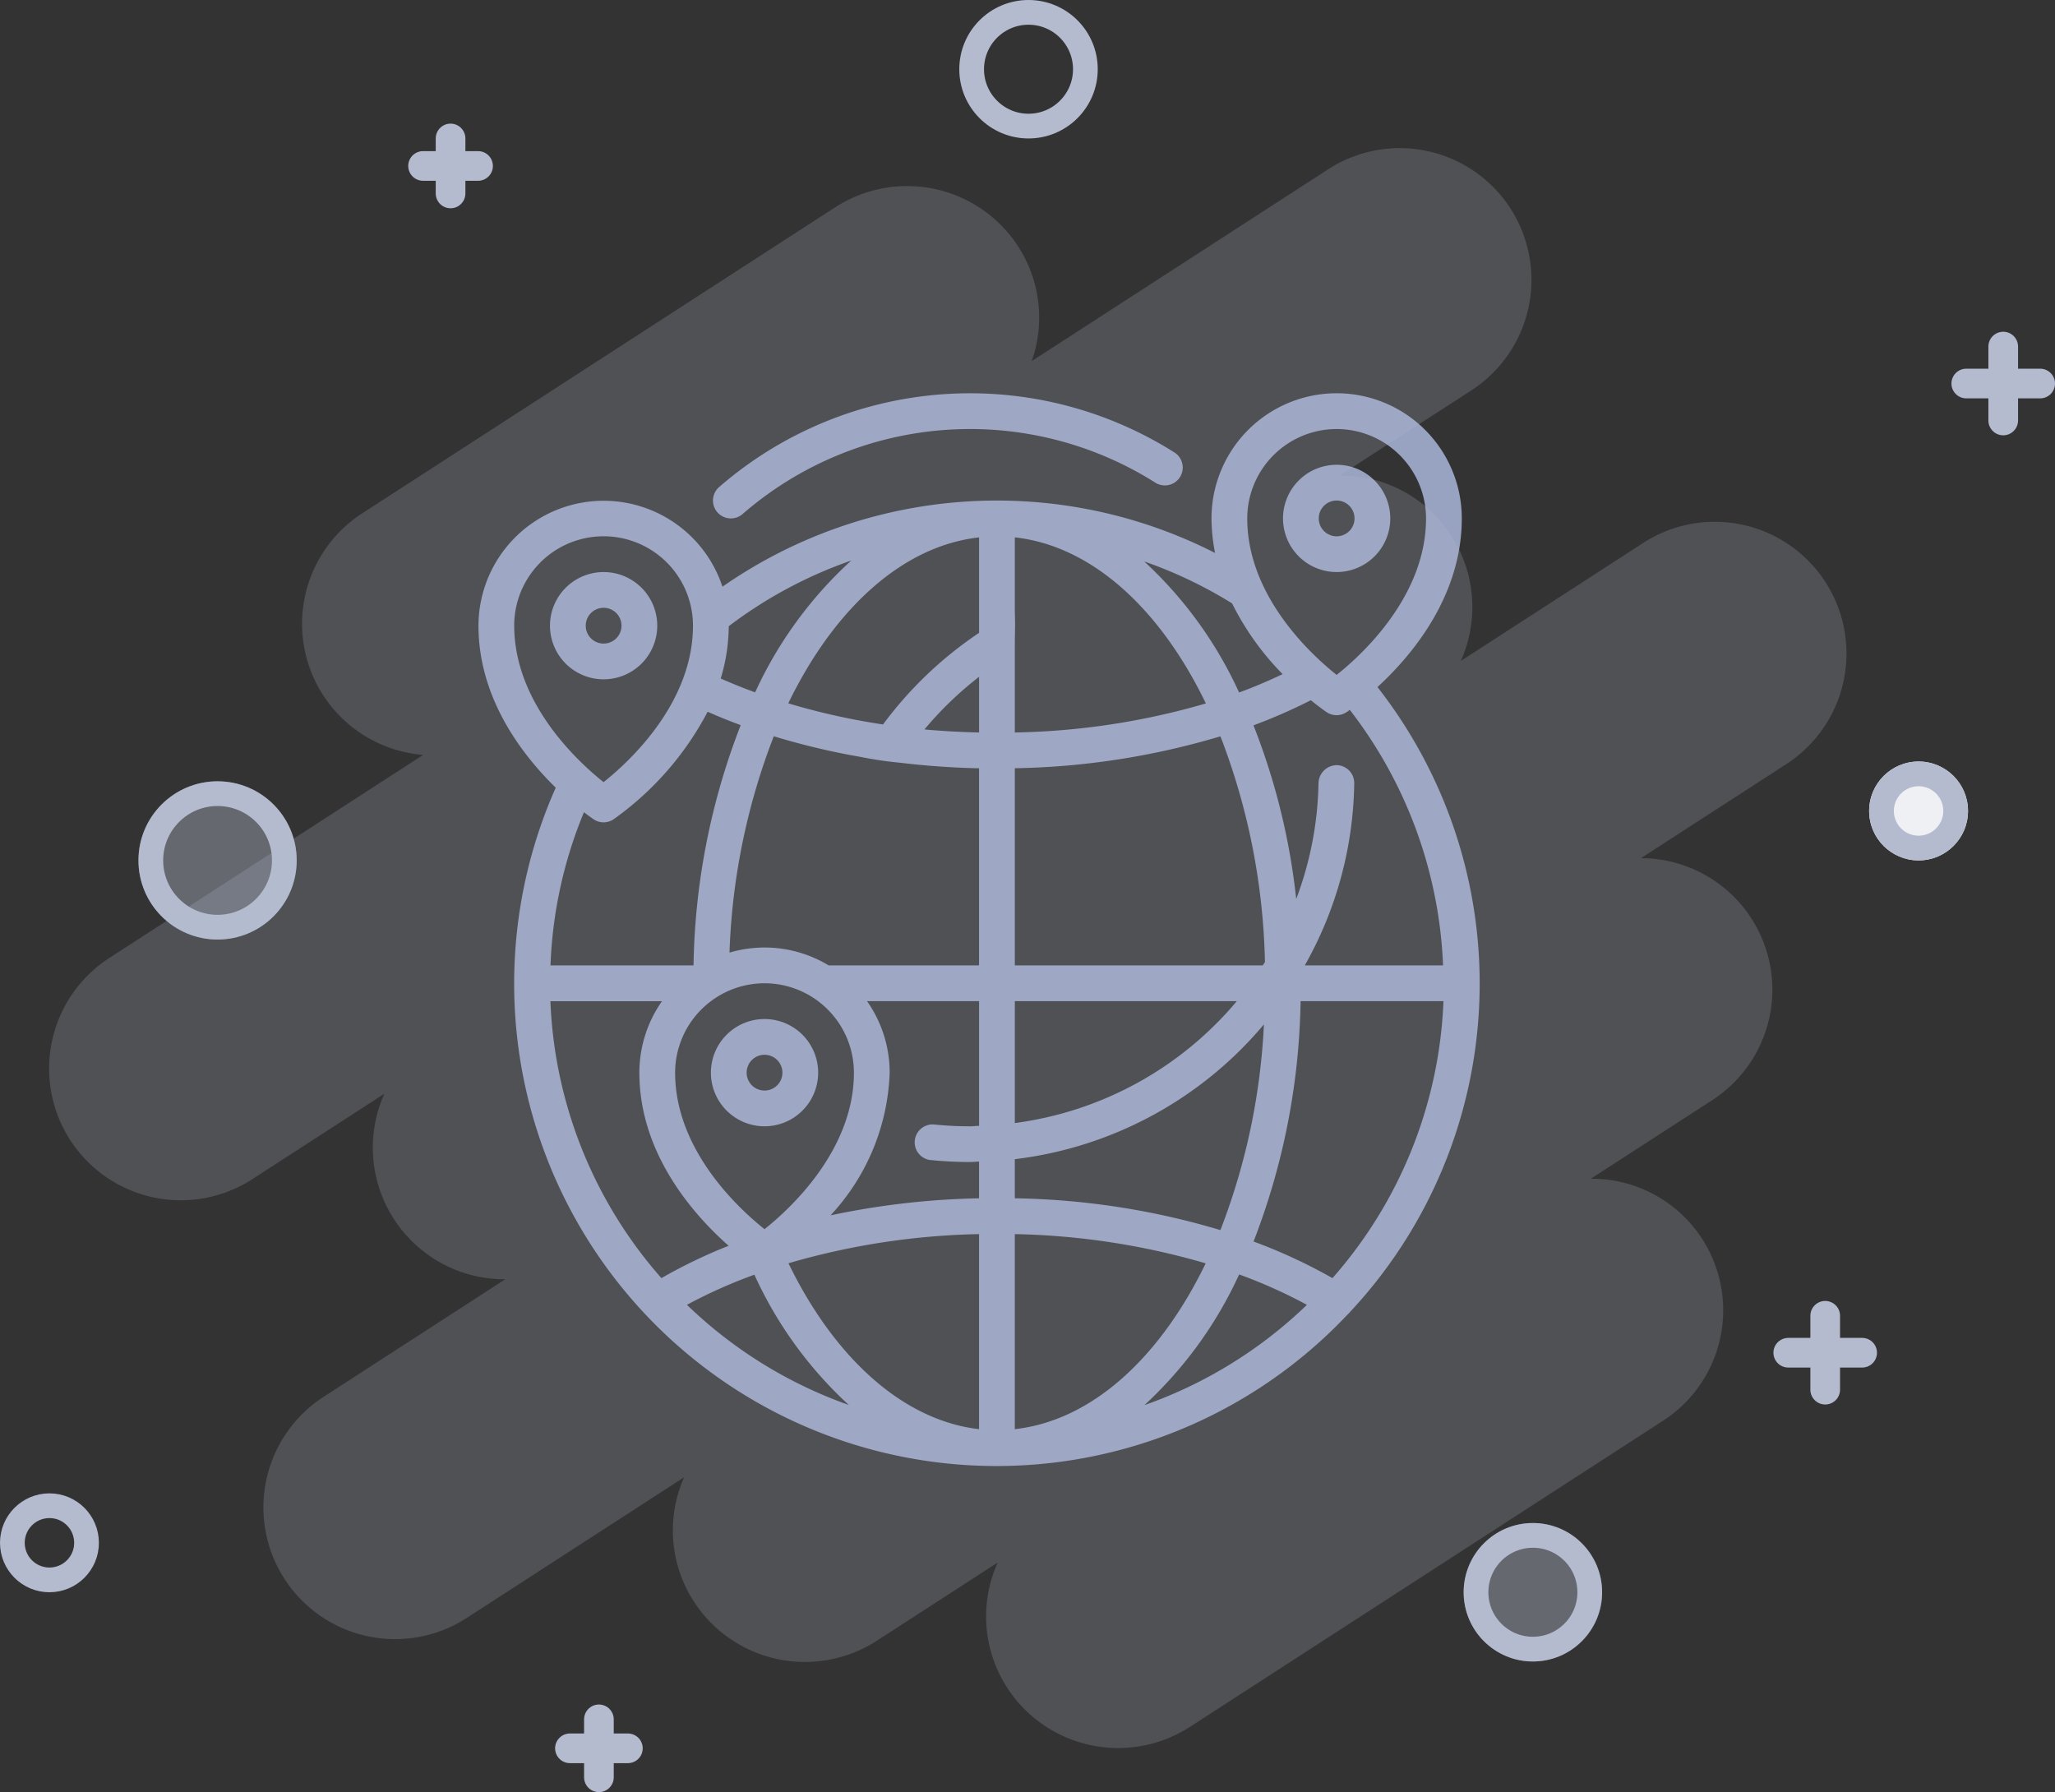 <svg xmlns="http://www.w3.org/2000/svg" width="207.795" height="181.209" viewBox="0 0 207.795 181.209"><rect x="0" y="0" width="207.795" height="181.209" fill="#333333" stroke="none"/><defs><style>.a{fill:#98a2c1;}.b,.d,.f{fill:none;}.c{fill:rgba(180,187,206,0.39);}.c,.d,.e,.f{stroke:#b4bbce;}.c,.d,.e{stroke-width:2.5px;}.e{fill:#eff0f4;}.f{stroke-linecap:round;stroke-width:3px;}.g{fill:rgba(180,187,206,0.22);}.h{stroke:none;}</style></defs><g transform="translate(-103 -242)"><g transform="translate(148.381 279.765)"><g transform="translate(3 2)"><path class="a" d="M91.155,94.868a48.63,48.63,0,0,0,2.75-63.16c3.464-3.18,8.526-9.18,8.526-17.053a12.655,12.655,0,1,0-25.31,0,18.282,18.282,0,0,0,.362,3.493,48.56,48.56,0,0,0-49.811,3.41A12.655,12.655,0,0,0,3,25.5c0,7.342,4.415,13.063,7.813,16.381A48.779,48.779,0,0,0,90.889,95.145a1.678,1.678,0,0,0,.266-.277Zm-9.78-7.1a70.192,70.192,0,0,0,4.756-24.3h14.446A45,45,0,0,1,89.353,91.471a53.749,53.749,0,0,0-7.978-3.7ZM21.5,91.471a45,45,0,0,1-11.225-28H21.556A12.575,12.575,0,0,0,19.27,70.7c0,8.264,5.584,14.463,9.025,17.5a52.563,52.563,0,0,0-6.794,3.27ZM28.31,25.552A44.966,44.966,0,0,1,40.7,18.909a41.291,41.291,0,0,0-9.726,13.334q-1.79-.653-3.476-1.4a18.621,18.621,0,0,0,.808-5.288Zm20.416,53.98a39.206,39.206,0,0,0,3.99.2c.306,0,.6-.038.9-.045V83.4A79.455,79.455,0,0,0,38.6,85.125,22.272,22.272,0,0,0,44.58,70.7a12.577,12.577,0,0,0-2.287-7.234l11.326,0v12.61c-.3,0-.6.045-.9.045A35.614,35.614,0,0,1,49.1,75.94a1.808,1.808,0,1,0-.362,3.6Zm-16.8-17.874A9.05,9.05,0,0,1,40.964,70.7c0,7.86-6.494,13.8-9.039,15.822-2.545-2.025-9.039-7.954-9.039-15.822A9.05,9.05,0,0,1,31.925,61.658Zm25.31,1.808H79.682A35.3,35.3,0,0,1,57.235,75.792ZM82.307,59.85H57.235V39.915a76.852,76.852,0,0,0,20.79-3.227,67.157,67.157,0,0,1,4.5,22.835C82.443,59.632,82.378,59.742,82.307,59.85ZM53.619,36.3c-1.857-.043-3.7-.139-5.521-.309a35.584,35.584,0,0,1,5.521-5.319Zm3.616,0v-8.09c0-2.713.057-2.237,0-4.149v-7.49c7.794.861,14.7,7.231,19.317,16.791A73.415,73.415,0,0,1,57.235,36.3ZM53.619,16.575v9.65a39.243,39.243,0,0,0-9.712,9.263,68.842,68.842,0,0,1-9.581-2.137c4.632-9.545,11.528-15.914,19.293-16.777ZM41.7,38.782a37.783,37.783,0,0,0,3.916.575c2.627.318,5.3.506,8,.564V59.85H38.41a12.512,12.512,0,0,0-10.026-1.294,66.669,66.669,0,0,1,4.478-21.875,72.025,72.025,0,0,0,8.84,2.1Zm11.917,48.24v19.72c-7.481-.851-14.493-6.946-19.27-16.773a73.665,73.665,0,0,1,19.27-2.947Zm3.616,19.72V87.022a73.677,73.677,0,0,1,19.3,2.956c-4.621,9.549-11.518,15.905-19.3,16.764Zm0-23.337V79.445a38.919,38.919,0,0,0,25.19-13.629,66.284,66.284,0,0,1-4.4,20.8A76.455,76.455,0,0,0,57.235,83.4ZM100.543,59.85H86.556a38.458,38.458,0,0,0,5-18.418,1.808,1.808,0,0,0-1.781-1.83,1.871,1.871,0,0,0-1.833,1.783,34.815,34.815,0,0,1-2.254,11.751,67.548,67.548,0,0,0-4.321-17.558,55.073,55.073,0,0,0,5.8-2.54c.88.714,1.5,1.141,1.6,1.209a1.808,1.808,0,0,0,2.007,0l.333-.233a45.176,45.176,0,0,1,9.43,25.836ZM89.776,5.616a9.05,9.05,0,0,1,9.039,9.039c0,7.86-6.494,13.8-9.039,15.822-2.545-2.025-9.039-7.954-9.039-15.822a9.05,9.05,0,0,1,9.039-9.039ZM84.312,30.4c-1.414.667-2.869,1.3-4.4,1.855a41.343,41.343,0,0,0-9.592-13.248A44.97,44.97,0,0,1,79.2,23.244,28.009,28.009,0,0,0,84.312,30.4Zm-77.7-4.9a9.039,9.039,0,0,1,18.078,0c0,7.86-6.494,13.8-9.039,15.822C13.109,39.3,6.616,33.362,6.616,25.5Zm8.036,19.582a1.808,1.808,0,0,0,2.007,0,30.979,30.979,0,0,0,9.518-10.878q1.627.723,3.343,1.352A69.914,69.914,0,0,0,24.746,59.85H10.284a44.653,44.653,0,0,1,3.382-15.486c.542.41.9.662.985.72Zm9.431,49.09A50.8,50.8,0,0,1,30.9,91.126,40.8,40.8,0,0,0,40.449,104.3,45.246,45.246,0,0,1,24.083,94.174ZM79.917,91.1a50.872,50.872,0,0,1,6.853,3.073,45.284,45.284,0,0,1-16.426,10.138A41.365,41.365,0,0,0,79.917,91.1Z" transform="translate(-3 -2)"/><path class="a" d="M58.847,11.423a5.423,5.423,0,1,0-5.423,5.423A5.423,5.423,0,0,0,58.847,11.423Zm-7.231,0a1.808,1.808,0,1,1,1.808,1.808A1.808,1.808,0,0,1,51.616,11.423Z" transform="translate(33.352 1.231)"/><path class="a" d="M17.847,17.423a5.423,5.423,0,1,0-5.423,5.423A5.423,5.423,0,0,0,17.847,17.423Zm-7.231,0a1.808,1.808,0,1,1,1.808,1.808A1.808,1.808,0,0,1,10.616,17.423Z" transform="translate(0.231 6.078)"/><path class="a" d="M17.927,14.655a1.808,1.808,0,0,0,1.182-.441,35.072,35.072,0,0,1,41.777-3.149,1.808,1.808,0,0,0,1.929-3.057,38.687,38.687,0,0,0-46.072,3.471,1.808,1.808,0,0,0,1.184,3.176Z" transform="translate(7.596 -2)"/><path class="a" d="M26.847,42.423a5.423,5.423,0,1,0-5.423,5.423A5.423,5.423,0,0,0,26.847,42.423Zm-7.231,0a1.808,1.808,0,1,1,1.808,1.808A1.808,1.808,0,0,1,19.616,42.423Z" transform="translate(7.502 26.274)"/></g></g><g transform="translate(2)"><path class="b" d="M2539.084,421.908a13.249,13.249,0,0,1-.981-12.7l-12.224,7.909a13.382,13.382,0,0,1-18.47-3.911,13.248,13.248,0,0,1-1.02-12.614l-21.936,14.193a13.317,13.317,0,1,1-14.543-22.313l18.4-11.906a13.309,13.309,0,0,1-12.228-18.76l-13.243,8.569A13.317,13.317,0,1,1,2448.3,348.06l31.7-20.513a13.3,13.3,0,0,1-6.177-24.416l47.845-30.956a13.382,13.382,0,0,1,18.47,3.911,13.238,13.238,0,0,1,1.4,11.642l29.93-19.365a13.317,13.317,0,1,1,14.543,22.313l-13.312,8.613a13.31,13.31,0,0,1,12.229,18.759l18.331-11.861a13.318,13.318,0,1,1,14.544,22.314l-14.662,9.487a13.3,13.3,0,0,1,7.225,24.46l-12.293,7.954a13.3,13.3,0,0,1,7.321,24.461l-47.845,30.956a13.379,13.379,0,0,1-18.469-3.911Z" transform="translate(-2338.456 -12.167)"/><g class="c" transform="translate(249 396)"><circle class="h" cx="7" cy="7" r="7"/><circle class="b" cx="7" cy="7" r="5.75"/></g><g class="d" transform="translate(198 242)"><circle class="h" cx="7" cy="7" r="7"/><circle class="b" cx="7" cy="7" r="5.75"/></g><g class="c" transform="translate(115 321)"><circle class="h" cx="8" cy="8" r="8"/><circle class="b" cx="8" cy="8" r="6.75"/></g><g class="e" transform="translate(290 319)"><circle class="h" cx="5" cy="5" r="5"/><circle class="b" cx="5" cy="5" r="3.75"/></g><g class="d" transform="translate(101 393)"><circle class="h" cx="5" cy="5" r="5"/><circle class="b" cx="5" cy="5" r="3.75"/></g><g transform="translate(137 -209)"><path class="f" d="M-2275.177,227.78h7.472" transform="translate(2438 262)"/><path class="f" d="M-2275.177,227.78h7.472" transform="translate(394.339 2761.221) rotate(90)"/></g><g transform="translate(119 -111)"><path class="f" d="M-2275.177,227.78h7.472" transform="translate(2438 262)"/><path class="f" d="M-2275.177,227.78h7.472" transform="translate(394.339 2761.221) rotate(90)"/></g><g transform="translate(-4.193 -70.193)"><path class="f" d="M-2275.177,227.78h5.859" transform="translate(2438 261.193)"/><path class="f" d="M0,0H5.859" transform="translate(165.753 486.044) rotate(90)"/></g><g transform="translate(-19.044 -230.044)"><path class="f" d="M-2275.177,227.78h5.56" transform="translate(2438 261.044)"/><path class="f" d="M0,0H5.56" transform="translate(165.603 486.044) rotate(90)"/></g><path class="g" d="M2539.084,421.908a13.249,13.249,0,0,1-.981-12.7l-12.224,7.909a13.382,13.382,0,0,1-18.47-3.911,13.248,13.248,0,0,1-1.02-12.614l-21.936,14.193a13.317,13.317,0,1,1-14.543-22.313l18.4-11.906a13.309,13.309,0,0,1-12.228-18.76l-13.243,8.569A13.317,13.317,0,1,1,2448.3,348.06l31.7-20.513a13.3,13.3,0,0,1-6.177-24.416l47.845-30.956a13.382,13.382,0,0,1,18.47,3.911,13.238,13.238,0,0,1,1.4,11.642l29.93-19.365a13.317,13.317,0,1,1,14.543,22.313l-13.312,8.613a13.31,13.31,0,0,1,12.229,18.759l18.331-11.861a13.318,13.318,0,1,1,14.544,22.314l-14.662,9.487a13.3,13.3,0,0,1,7.225,24.46l-12.293,7.954a13.3,13.3,0,0,1,7.321,24.461l-47.845,30.956a13.379,13.379,0,0,1-18.469-3.911Z" transform="translate(-2336.215 -9.215)"/></g></g></svg>
